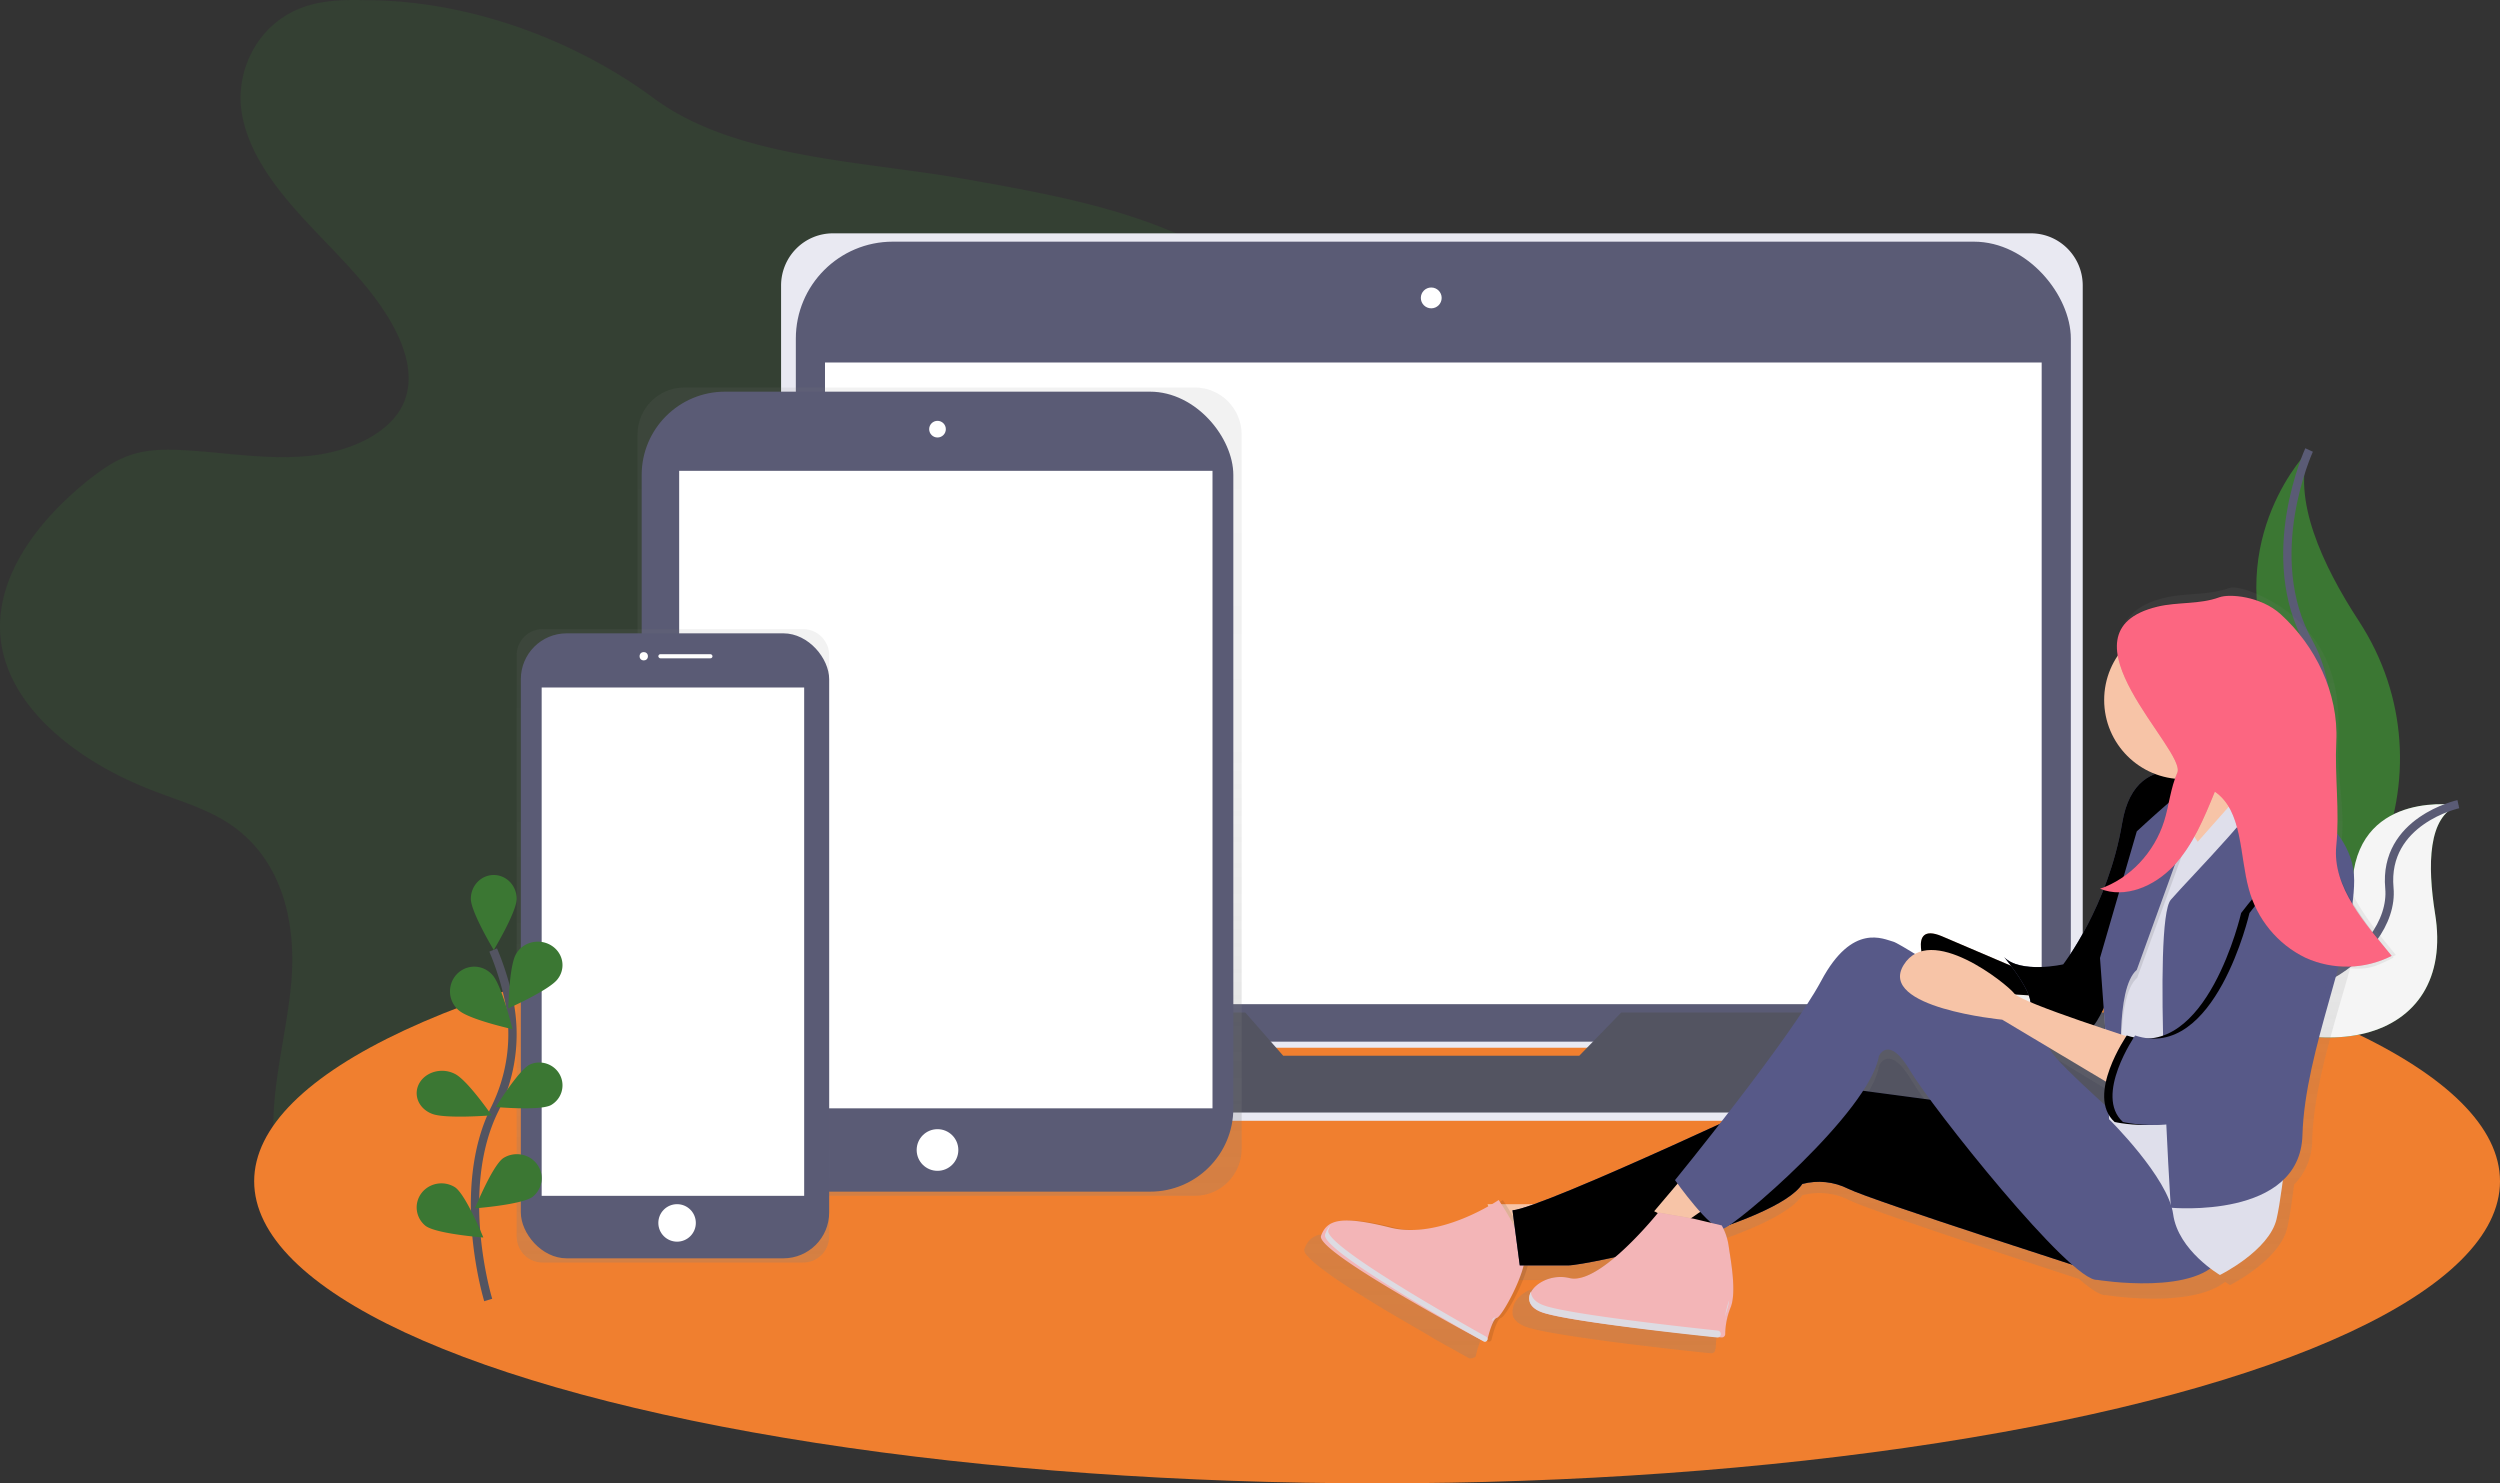 <svg xmlns="http://www.w3.org/2000/svg" xmlns:xlink="http://www.w3.org/1999/xlink" width="600" height="356" xmlns:v="https://vecta.io/nano"><rect width="100%" height="100%" fill="#333333" stroke="none"/><style><![CDATA[.B{fill-rule:nonzero}.C{fill:#000}.D{opacity:.1}.E{fill:#575988}.F{fill:#f7c4a7}.G{fill:#3B77333}.H{stroke-width:2}.I{fill:#5a5b75}]]></style><defs><linearGradient x1="49.998%" y1="100.012%" x2="49.998%" y2="3.14375538e-06%" id="A"><stop stop-color="gray" stop-opacity=".25" offset="0%"/><stop stop-color="gray" stop-opacity=".12" offset="54%"/><stop stop-color="gray" stop-opacity=".1" offset="100%"/></linearGradient><linearGradient x1="49.996%" y1="100%" x2="49.996%" y2="7.11191695e-06%" id="B"><stop stop-color="gray" stop-opacity=".25" offset="0%"/><stop stop-color="gray" stop-opacity=".12" offset="54%"/><stop stop-color="gray" stop-opacity=".1" offset="100%"/></linearGradient><linearGradient x1="50.002%" y1="100.027%" x2="50.002%" y2="-0.002%" id="C"><stop stop-color="gray" stop-opacity=".25" offset="0%"/><stop stop-color="gray" stop-opacity=".12" offset="54%"/><stop stop-color="gray" stop-opacity=".1" offset="100%"/></linearGradient><path id="D" d="M590 193.26s-23.227-3.78-25.34 17.496S520 234.983 520 234.983l.795.54c35.128 23.57 68.733 15.017 63.62-16.26-1.858-11.66-1.704-23.35 5.584-26.004z"/><path id="E" d="M485.55 233.03l-19.557-8.36c-8.628-3.582-3.45 8.36-3.45 8.36s14.38 4.18 14.38 4.777S489 239 489 239l-3.45-5.97z"/><path id="F" d="M532 187.665s-19.267-10.366-22.667 9.8-14.167 33.98-14.167 33.98-10.2 2.304-14.167-1.728c0 0 9.633 11.518 5.1 12.67 0 0 10.2 7.487 14.733 5.183s7.933-17.853 9.633-21.885 7.933-39.162 21.533-38z"/><path id="G" d="M472.543 265.175L433.7 260s-63.176 29.9-70.7 30.475l1.74 13.225h11.592c4.637 0 49.845-9.775 56.22-19.55 3.688-.973 7.61-.563 11.012 1.15C449.36 288.175 505 306 505 306l-32.457-40.825z"/><path id="H" d="M537.88 219.106s-8.178 35.752-27.455 29.41c0 0-9.93 14.416-2.92 20.76 0 0 16.94 4.036 28.04-6.92s19.277-14.993 21.03-28.255 2.92-31.715-2.92-29.985-15.772 14.993-15.772 14.993z"/></defs><g fill="none" fill-rule="evenodd"><g class="B"><path d="M87.603.04c-4.664-.133-9.443 0-13.817 1.346-11.902 3.668-17.544 15.67-15.71 26.04s9.38 19.407 17.208 27.666S91.595 71.52 95.888 81.39c2.14 4.927 3.142 10.447.966 15.368-3.356 7.585-13.476 11.822-23.19 12.704s-19.47-.836-29.22-1.4c-4.09-.238-8.297-.267-12.15.842-4.23 1.207-7.753 3.674-10.994 6.245C8.657 125.226-1.463 138.986.174 153.443c1.852 16.384 18.365 29.332 36.453 36.28 5.99 2.32 12.324 4.167 17.596 7.452 13.887 8.665 17.005 24.915 15.623 39.256s-6.093 28.7-3.472 42.912c3.084 16.535 16.733 31.473 35.145 38.45 16.404 6.216 36.933 5.804 51.497-2.966 7.1-4.283 12.47-10.232 17.14-16.384a132.27 132.27 0 0 0 17.04-29.599c2.03-4.927 3.94-10.226 8.68-13.65 2.893-2.107 6.642-3.285 10.35-4.202 11.18-2.763 22.954-3.517 34.237-5.978s22.635-7.063 28.77-15.246c8.68-11.607 4.63-26.476 4.67-40.127.07-31.143 22.63-59.018 30.956-89.377 2.72-9.918 3.732-20.893-2.343-29.744-4.126-6.007-11.086-10.342-18.4-13.69-16.09-7.365-34.38-10.644-52.37-13.836-25.002-4.434-55.362-5.01-74.74-19.355C138.405 9.866 112.963.04 87.603.04z" opacity=".2" class="G"/><ellipse fill="#F07F2F" cx="330.5" cy="283.5" rx="269.5" ry="72.5"/><path d="M554.152 108s-20.774 20.82-9.045 51.72S525 242 525 242l.974-.163c42.668-7.555 63.87-56.46 40.145-92.8-8.82-13.505-16.06-29.335-11.967-41.04z" class="G"/></g><path d="M554.184 108s-11.742 25.523 0 46.344S556.198 233.603 525 242" stroke="#5a5b75" class="H"/><g class="B"><use xlink:href="#D" class="G"/><use xlink:href="#D" fill="#f5f5f5" opacity=".2"/></g><path d="M590 193s-18.03 3.935-16.547 20.135S546.68 248.8 520 233.37" stroke="#5a5b75" class="H"/><g class="B"><path d="M535.7 244.492h-37.14a12.55 12.55 0 0 0 1.295-5.574V68.528c0-6.92-5.568-12.528-12.436-12.528H199.9a12.39 12.39 0 0 0-8.797 3.667c-2.333 2.35-3.644 5.537-3.644 8.86v170.397a12.55 12.55 0 0 0 1.295 5.574H150.3c-1.817 0-3.3 1.484-3.3 3.314v2.673C147 260.713 155.243 269 165.397 269h355.206c10.16 0 18.397-8.297 18.397-18.532v-2.673c-.006-1.826-1.477-3.302-3.3-3.302h0zm-228.885 10.6l-3.168-3.64h79.045l-3.527 3.646-72.35-.006z" fill="#e9e9f2"/><rect x="191" y="58" width="306" height="192" rx="23.26" class="I"/><g fill="#fff"><path d="M198 87h292v154H198z"/><circle cx="343.5" cy="71.5" r="2.5"/></g><path d="M389.106 243l-10.08 10.378H307.97L298.865 243H154.23c-1.784 0-3.23 1.452-3.23 3.244v2.614c0 10.02 8.1 18.143 18.07 18.143H517.93c9.98 0 18.07-8.123 18.07-18.143v-2.614c0-1.79-1.446-3.244-3.23-3.244H389.106z" fill="#535461"/><path d="M286.762 93H164.238C158.04 92.994 153 98.06 153 104.316v171.368c.01 6.257 5.04 11.323 11.238 11.316h122.524c6.198.006 11.228-5.06 11.238-11.316V104.316C298 98.06 292.96 92.994 286.762 93z" fill="url(#A)"/><rect x="154" y="94" width="142" height="192" rx="20" class="I"/><g fill="#fff"><path d="M163 113h128v153H163z"/><circle cx="225" cy="103" r="2"/><circle cx="225" cy="276" r="5"/></g><path d="M192.8 151H130.2c-1.642-.003-3.217.657-4.38 1.836a6.35 6.35 0 0 0-1.821 4.448v139.432a6.35 6.35 0 0 0 1.821 4.448c1.163 1.178 2.738 1.84 4.38 1.836H192.8c1.642.003 3.217-.657 4.38-1.836a6.35 6.35 0 0 0 1.821-4.448V157.284a6.35 6.35 0 0 0-1.821-4.448c-1.163-1.178-2.738-1.84-4.38-1.836h0z" fill="url(#B)"/><rect x="125" y="152" width="74" height="150" rx="11" class="I"/><g fill="#fff"><path d="M130 165h63v122h-63z"/><circle cx="154.5" cy="157.5" r="1"/><rect x="158" y="157" width="13" height="1" rx=".5"/><circle cx="162.5" cy="293.5" r="4.5"/></g></g><path d="M117.172 312s-8.058-26.308 1.513-45.683c4.074-8.1 5.307-17.25 3.512-26.08A67.94 67.94 0 0 0 118.363 228" stroke="#535461" class="H"/><path d="M124 215.712c0 3.153-5.5 12.288-5.5 12.288s-5.5-9.14-5.5-12.288c0-3.155 2.462-5.712 5.5-5.712s5.5 2.558 5.5 5.712zm9.897 19.183C132.12 237.5 122 242 122 242s.184-10.6 1.96-13.214c1.1-1.788 3.147-2.856 5.327-2.782s4.14 1.28 5.103 3.138a5.39 5.39 0 0 1-.494 5.754zm-1.737 30.368c-2.736 1.36-13.16.422-13.16.422s5.433-8.838 8.164-10.198c2.7-1.2 5.9-.095 7.24 2.527s.35 5.82-2.245 7.254v-.005zm-4.342 21.987C125.178 289.145 114 290 114 290s4.114-10.133 6.754-12.028c2.638-1.7 6.194-1.107 8.08 1.37s1.44 5.957-1.016 7.908h0zm-17.852-44.9C112.295 244.636 123 247 123 247s-2.625-10.85-4.93-13.126c-1.467-1.593-3.675-2.237-5.748-1.674s-3.673 2.24-4.166 4.365a5.99 5.99 0 0 0 1.81 5.8v-.006zm-6.388 24.917c3 1.334 14.422.414 14.422.414s-5.955-8.672-8.947-10.006c-1.95-.965-4.343-.906-6.23.153s-2.965 2.95-2.807 4.92 1.526 3.7 3.563 4.523v-.005zm-1.396 26.973C104.822 296.145 116 297 116 297s-4.114-10.133-6.754-12.028c-2.638-1.7-6.194-1.107-8.08 1.37s-1.44 5.957 1.016 7.908h0z" class="B G"/><path d="M575 229.172c-6.38-7.81-14.107-16.786-13.023-27.18.876-8.416-1.222-16.2-.807-24.644.576-12-1.81-21.393-10.373-29.082-5.002-4.496-13.363-8.027-15.853-7.125-4.933 1.78-10.315 1.1-15.392 2.327-3.855.907-6.42 2.327-8 4.07-3.198 2.908-3.25 6.98-1.792 11.313-2.573 4.757-3.024 10.393-1.24 15.504s5.634 9.218 10.593 11.297c-3.555 1.5-6.627 4.956-7.826 11.97-.833 4.817-2.093 9.55-3.763 14.14-.75.354-1.52.667-2.305.936.173.07.352.116.524.18-.375.145-.743.29-1.153.42.68.27 1.385.475 2.103.617-4.6 11.755-10.373 19.037-10.373 19.037s-10.747 2.396-14.925-1.797c0 0 .68.803 1.602 2.007l-16.527-6.8c-4.16-1.67-5.227 0-5.186 2.327-1.015.13-1.995.46-2.88.977-1.23-.798-2.518-1.498-3.855-2.094-2.386-.582-10.148-4.793-17.9 9.58-4.518 8.358-16.1 23.614-25.004 34.898-17.316 8.038-39.86 18.217-48.238 20.776h-5.37c-.703-1.163-1.193-1.896-1.193-1.896l-.415.28-.18-.28s-10.545 7.37-21.252 7.427a19.99 19.99 0 0 1-4.518-.582c-4.92-1.25-8.4-1.81-10.868-1.745-2.933-.052-4.6.65-5.624 1.978a5.2 5.2 0 0 0-.375.547c-.114.188-.217.382-.31.582-.092.21-.184.43-.265.657a1.36 1.36 0 0 0 .334 1.134 6.05 6.05 0 0 0 .467.582l.3.326c1.348 1.408 3.803 3.275 6.857 5.357l2.79 1.855 1.85 1.163 1.654 1.04.663.413.738.454 1.32.808.784.477 1.48.9 1.2.715 9.076 5.28 1.97 1.187.2.105 1.268.715 2.2 1.227 1.504.838 1.608.9 1.314.72a1.89 1.89 0 0 0 1.533-.419c.38-1.63 1.308-5.118 2.305-5.386s5.313-7.88 6.53-12.976h11.652a50.92 50.92 0 0 0 6.823-1.059c-3.008 2.164-5.987 3.525-8.304 2.943-4.898-1.227-9.537 1.786-10.004 4.758 0 .064-.04.122-.058.186s-.03.122-.04.18-.035.145-.046.22 0 .122 0 .186v.803c0 .058.035.157.058.238s0 .105.04.15c.036.105.08.208.127.308l.03.076c.065.127.138.25.22.366l.092.122c.058.08.12.163.2.238l.133.134c.07.07.144.14.22.21l.16.134.26.192.2.128.31.186.207.11.392.186.196.087c.207.087.426.17.663.244.375.122.818.25 1.32.378l.5.122.732.17.386.087 1.6.326.778.145.634.116 1.458.256 2.88.465 2.512.384 3.273.47.726.1 1.153.163 1.688.227 1.153.15 2.99.384.934.116 1.884.233 7.082.832 3.844.436.576.058 1.544.17.86.093 2.553.268h.16l.957.1c.242.026.484-.052.667-.214a.88.88 0 0 0 .295-.641v-.1c.088-.135.136-.292.138-.454a19.95 19.95 0 0 1 .536-4.258 12.92 12.92 0 0 1 .219-.727l.092-.28.328-.902a6.51 6.51 0 0 0 .225-.663c0-.07.04-.14.063-.215s.058-.238.08-.36c1.2-4.135-.248-11.848-.663-14.878a16.28 16.28 0 0 0-.657-2.85 1.14 1.14 0 0 0 .225 0c.62-.23 1.2-.55 1.73-.948 8.805-3.17 16.227-6.793 18.573-10.423a15.95 15.95 0 0 1 11.341 1.198c4.558 2.286 39.04 13.645 55.096 18.892 2.88 2.507 5.14 3.973 6.39 3.862 0 0 20.44 3.34 28.657-3.176.732.512 1.193.785 1.193.785s11.94-5.985 13.732-13.773c.576-2.524 1.1-6.247 1.637-10.365 2.77-2.817 4.327-6.623 4.333-10.592.375-13.075 5.394-28.012 9.116-41.296 4.518.36 6.264-.5 10.407-2.565l-.184-.238c.294-.174.553-.29.813-.42zm-68.453 19.584l-2.305-.774a19.23 19.23 0 0 0 1.988-3.339l.317 4.112zm-12.845 5.502l13.83 8.376.12 1.704c-.17 1.297-.13 2.613.115 3.897-6.097-5.467-13.23-12.104-14.072-13.983l.006.006zm-5.647-12.214c-1.5-.628-2.76-1.198-3.62-1.67l3.204.204a7.29 7.29 0 0 1 .415 1.466h0zm-37.042 13.65s2.386-5.386 7.762 3.595c.836 1.396 2.374 3.618 4.408 6.37l-15.65-2.11c1.844-2.885 3.083-5.566 3.48-7.846v-.006z" fill="url(#C)" class="B"/><use xlink:href="#E" class="B F"/><use xlink:href="#E" opacity=".05" class="B C"/><use xlink:href="#F" class="B E"/><use xlink:href="#F" class="B C D"/><g class="F B"><path d="M521 180.207s12.217 13.963 12.8 25.598 13.963-12.217 15.126-12.8-11.636-20.362-12.8-26.762S521 180.207 521 180.207z"/><path d="M529.4 187l-7.4 6.765L525.495 208l9.505-9.02-1.118-9.02zM370.355 289H357l5.226 13L375 298.455z"/></g><path d="M360.68 288s-14.027 9.615-26 6.625-15.24-1.872-16.635 1.988c-1.3 3.553 33.47 22.343 39.012 25.3.174.094.383.102.564.023a.63.63 0 0 0 .36-.428c.377-1.576 1.3-4.955 2.267-5.216 1.272-.336 7.066-11.012 6.748-15.208S360.68 288 360.68 288z" class="B C D"/><path d="M359.68 288s-14.027 9.615-26 6.625-15.24-1.872-16.635 1.988c-1.3 3.553 33.47 22.343 39.012 25.3.174.094.383.102.564.023a.63.63 0 0 0 .36-.428c.377-1.576 1.3-4.955 2.267-5.216 1.272-.336 7.066-11.012 6.748-15.208S359.68 288 359.68 288z" fill="#f3b5b7" class="B"/><use xlink:href="#G" class="B E"/><use xlink:href="#G" class="B C D"/><path d="M403.52 283l-6.52 7.7 6.52 3.3 9.48-6.6z" class="B F"/><path d="M514.272 273.3s-20.727-17.997-22.16-21.26-35.415-25.453-37.718-26.037-9.788-4.67-17.273 9.343S402 283.225 402 283.225s8.636 12.262 11.515 11.68 35.12-28.03 37.424-41.46c0 0 2.303-5.255 7.485 3.504s38.576 50.802 44.91 50.218c0 0 24.757 4.087 29.94-5.84s-19-28.03-19-28.03z" class="B E"/><path d="M526.576 188.876s-7.39 3.213-7.98 16.65S505 241.743 505 241.743l1.182 26.87s14.187 14.02 15.37 22.782S532.783 306 532.783 306s11.823-5.842 13.596-13.436 2.956-26.287 5.91-33.297 1.182-50.822 1.182-50.822l-8.867-15.188-4.73-5.257-12.414 14.02s-6.798-9.054-.887-13.144z" fill="#dfdfeb" class="B"/><path d="M509.362 259.973s-1.787-20.7 3.575-25.313l10.724-29.34s3.873-14.095 3.277-15.245-14 11.218-14 11.218l-8.937 30.5L506.383 264l2.98-4.027z" class="B C D"/><path d="M509.294 257.988s-1.765-20.63 3.53-25.215l10.59-29.227s4.118-14.327 3.53-15.473-14.118 11.46-14.118 11.46L504 229.908 506.353 262l2.94-4.012z" class="B E"/><path d="M514 249.864s-28.848-9.138-30.58-11.423-20.193-17.134-26.54-6.854 23.655 13.136 23.655 13.136L511.115 263 514 249.864z" class="B F"/><path d="M406.493 292.5l-8.532-1.5s-13.974 17.517-21.255 15.74-13.98 5.9-6.3 8.35c6.947 2.223 36.948 5.33 42.66 5.907.234.024.467-.05.643-.202s.28-.37.285-.6a17.63 17.63 0 0 1 1.326-6.358c1.54-3.695 0-11.633-.427-14.668-.235-1.78-.804-3.5-1.678-5.077l-6.734-1.59z" class="B C D"/><path d="M406.523 292.5l-8.542-1.5s-14 17.513-21.268 15.742-13.996 5.89-6.297 8.348c6.955 2.222 36.99 5.33 42.708 5.905.234.024.468-.05.644-.202s.28-.37.285-.6c.028-2.175.46-4.327 1.275-6.35 1.54-3.694 0-11.63-.427-14.665a14.34 14.34 0 0 0-1.679-5.076l-6.7-1.602z" fill="#f3b5b7" class="B"/><circle cx="525" cy="168" r="19" class="B C D"/><circle cx="524" cy="168" r="19" class="B F"/><path d="M543.567 188S565 195.566 565 211.28s-11.845 40.743-12.41 61.114-31.586 17.46-31.586 17.46-4.512-68.68 0-73.92 24.817-25.6 22.56-27.938z" class="B E"/><use xlink:href="#H" class="B C D"/><use xlink:href="#H" x="2" class="B E"/><path d="M415 312c0 .065-.036.144-.054.2A24.1 24.1 0 0 0 414 316l.506-1.7A12.08 12.08 0 0 0 415 312zm-44.246 1.37c-2.324-.77-3.3-2.035-3.34-3.37-.96 1.858-.355 3.945 2.928 5.028 6.798 2.246 36.164 5.387 41.75 5.968a.82.82 0 0 0 .632-.206c.173-.155.273-.376.277-.6h0c.008-.434-.312-.802-.74-.85-6.127-.66-34.8-3.75-41.507-5.962zM318.8 295.245a7.31 7.31 0 0 1 .574-1.245 5.75 5.75 0 0 0-1.35 2.278c-1.258 3.6 32.643 22.638 38.047 25.644a.61.61 0 0 0 .552.021.63.63 0 0 0 .349-.438h0a.64.64 0 0 0-.304-.705c-5.973-3.34-39.1-21.998-37.87-25.556zm39.87 20.985c-.235.06-.465.36-.68.77l.07-.025c.195-.05.527-.424.93-.975a.85.85 0 0 1-.32.23h0z" fill="#dddbe2" class="B"/><path d="M522.548 185.398c-1.622 3.648-1.96 7.76-3.152 11.582-2.364 7.583-8.293 13.858-15.396 16.28 5.976 2.428 13.027-.54 17.645-5.466s7.327-11.483 9.92-17.863c6.706 4.598 5.89 15.165 8.144 23.393 1.958 7.243 6.898 13.265 13.544 16.508a23.83 23.83 0 0 0 20.745-.428c-6.148-7.624-14.902-18.14-13.86-28.32.845-8.245-4.958-14.544-4.56-22.818.575-11.73-3.83-17.687-12.078-25.217-4.82-4.404 2.766-10.615-3.45-8.797-2.444.715-5.02-1.953-7.42-1.073-4.75 1.76-9.938 1.08-14.827 2.252-25.4 6.087 7.114 34.64 4.745 39.966z" class="B C D"/><path d="M522.548 185.492c-1.622 3.64-1.96 7.743-3.152 11.56-2.364 7.567-8.293 13.83-15.396 16.247 5.976 2.423 13.027-.538 17.645-5.455s7.327-11.46 9.92-17.827c6.706 4.588 5.89 15.135 8.144 23.346 1.958 7.228 6.898 13.238 13.544 16.475 6.63 3.027 14.242 2.87 20.745-.427-6.148-7.608-14.327-16.346-13.286-26.507.845-8.23-.414-16.686 0-24.938.575-11.705-5.067-23.013-13.32-30.527-4.82-4.395-12.348-4.957-14.752-4.097-4.75 1.756-9.938 1.077-14.827 2.247-25.42 6.093 7.103 34.59 4.733 39.903z" fill="#fc6681" class="B"/></g></svg>